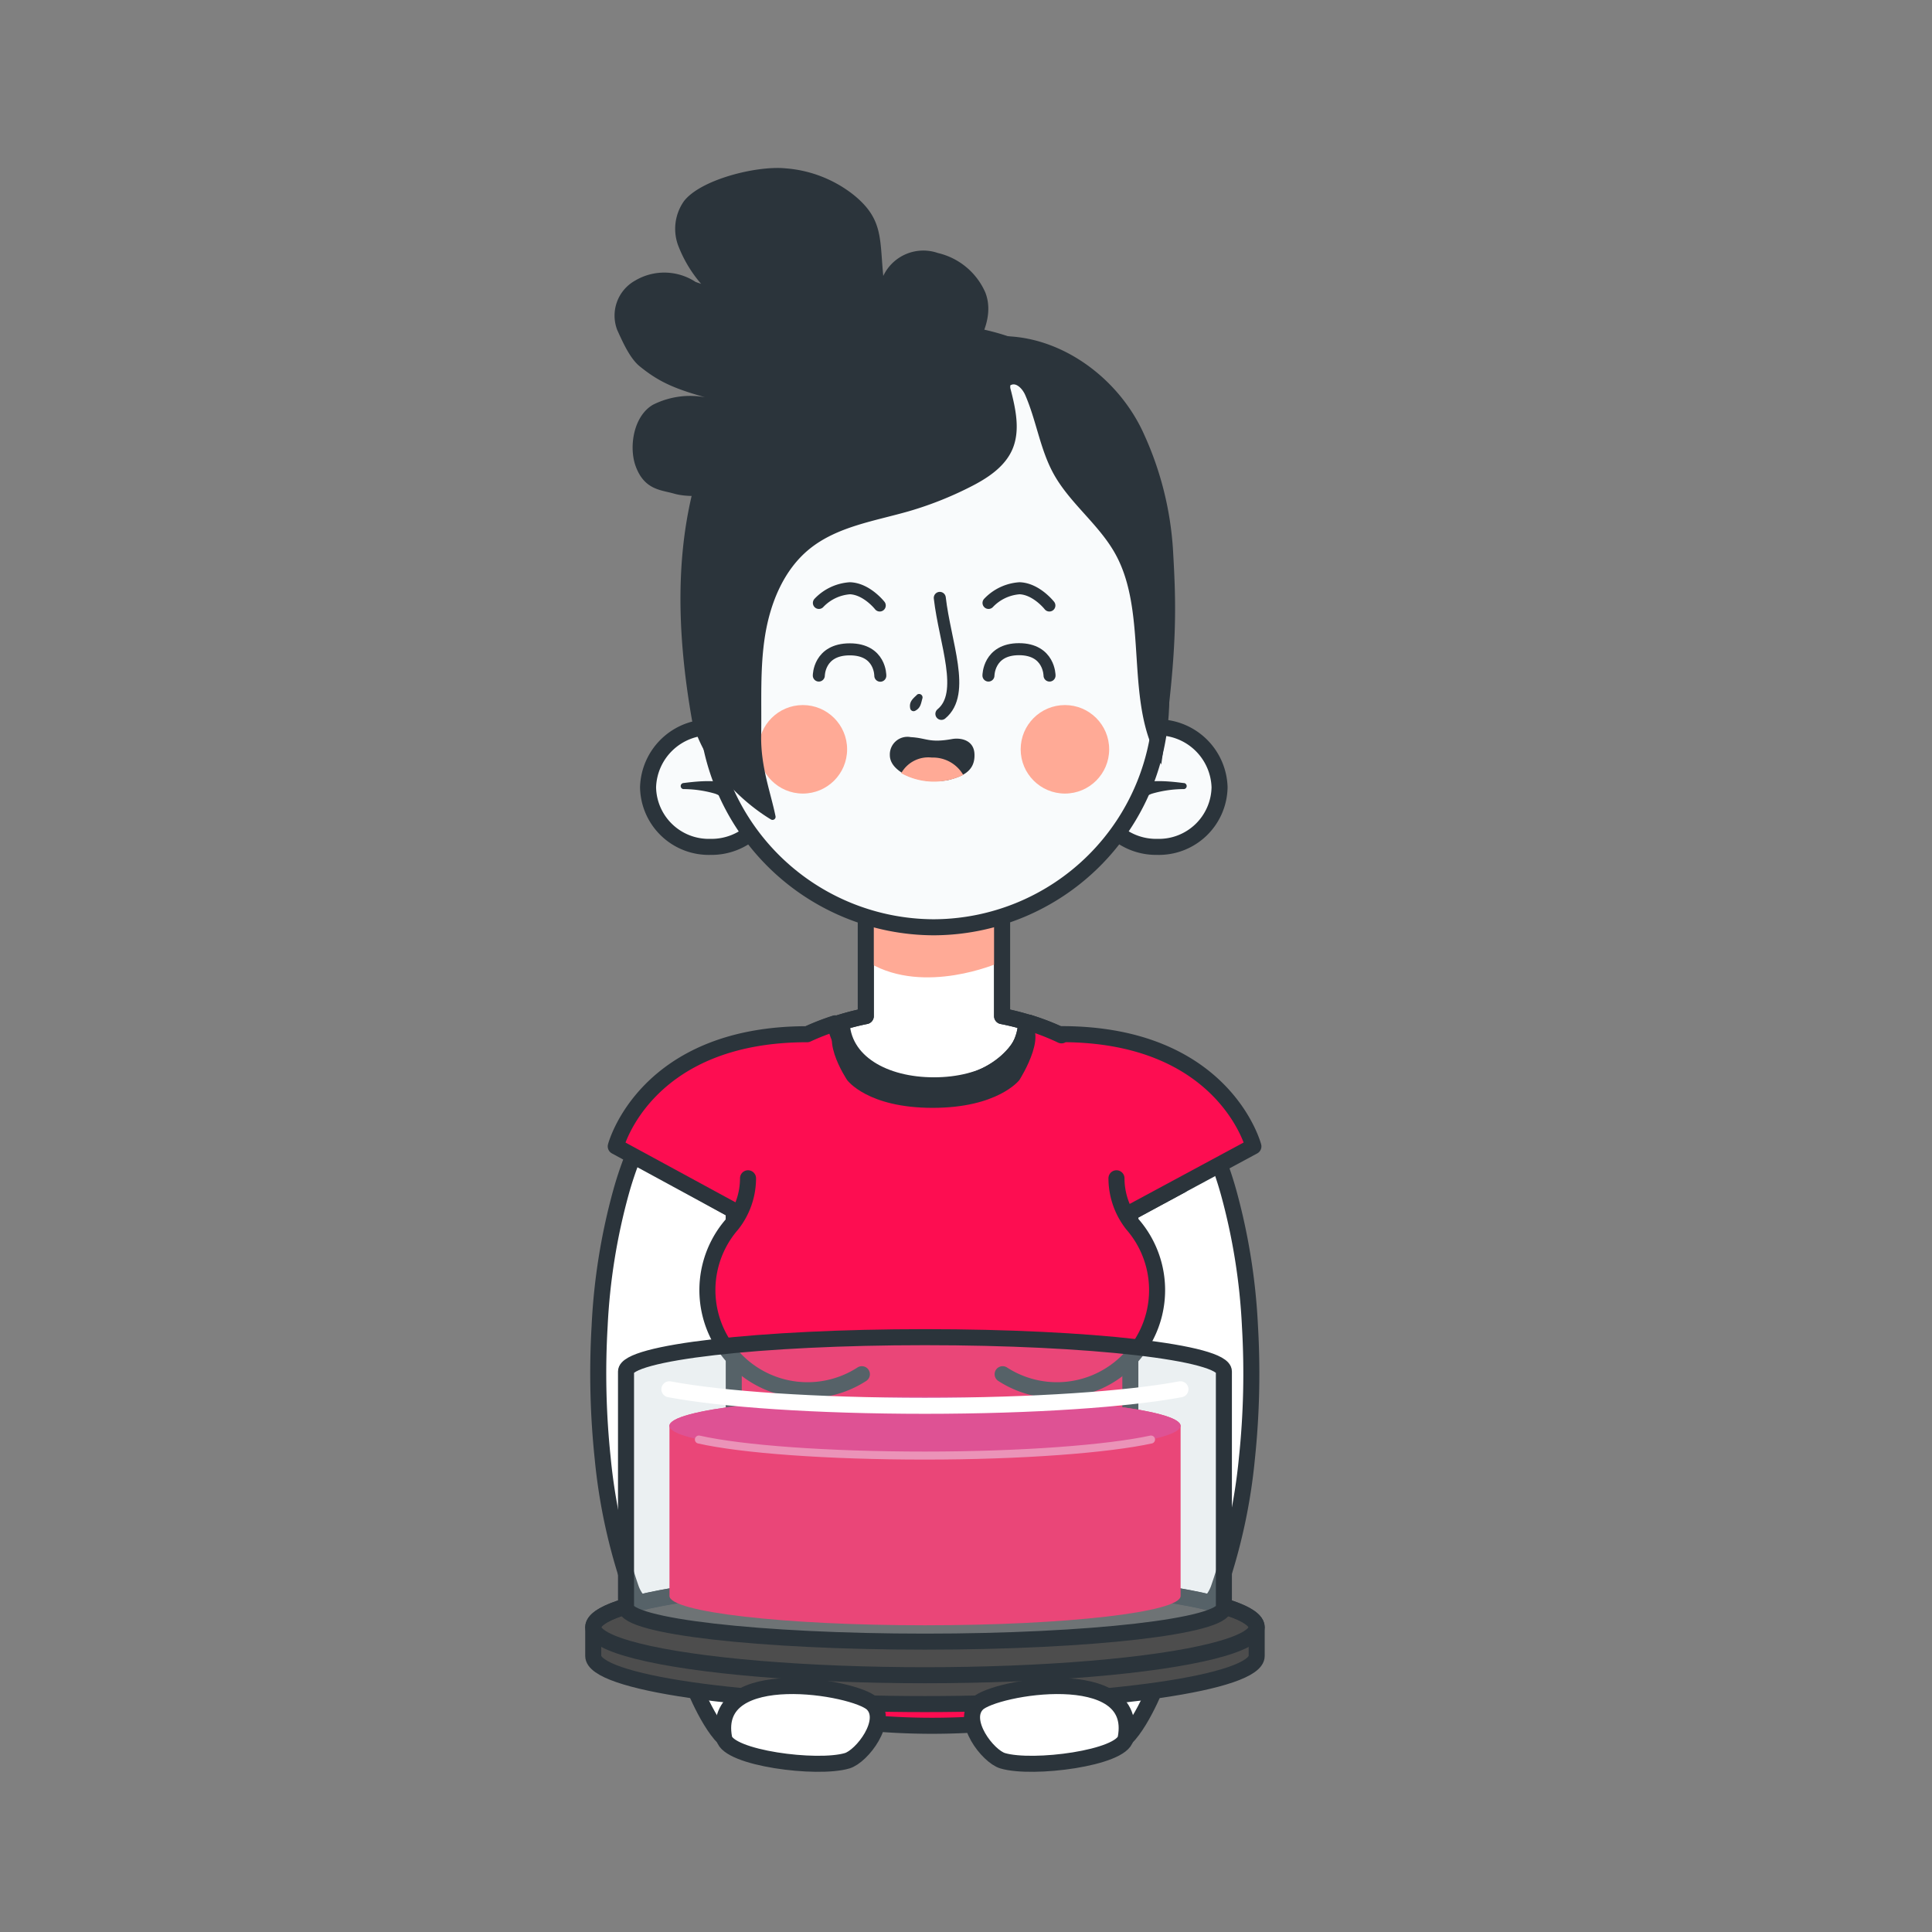<svg xmlns="http://www.w3.org/2000/svg" viewBox="0 0 241 241"><rect x="0" y="0" width="241" height="241" fill="#808080" stroke="none"/><defs><style>.a,.d,.g,.i,.o,.q{fill:none;}.b,.k{fill:#fff;}.b,.d,.e,.g,.h,.i,.j,.k,.l{stroke:#2b343b;}.b,.d,.e,.g,.h,.l,.o,.q{stroke-linecap:round;}.b,.d,.e,.g,.h,.i,.l,.o,.q{stroke-linejoin:round;}.b,.d,.e,.h,.k,.l,.q{stroke-width:2px;}.c{fill:#ffaa96;}.e{fill:#f9fbfc;}.f,.j{fill:#2b343b;}.g{stroke-width:1.5px;}.h,.m{fill:#fd0d51;}.i{stroke-width:0.61px;}.j,.k{stroke-miterlimit:10;}.j{stroke-width:0.39px;}.l{fill:#4d4d4d;}.n{fill:#ed1e79;}.o{stroke:#ff7bac;}.p{fill:#bdccd4;opacity:0.3;}.q{stroke:#fff;}</style></defs><title>Recurso 5</title><rect class="a" width="241" height="241"/><path class="b" d="M93.87,145c-.27,2.1-.49,4.46-.71,6.85l1.67,14c-.45,5-.8,10.94-1.33,16s-4.19,10.21-5.11,15.41l.17,2c-.48,2.72-3.26,2.62-6,2.15a5,5,0,0,1-3.84-3.23,70.34,70.34,0,0,1-3.54-16.28,101.31,101.31,0,0,1-.38-16.52,76.5,76.5,0,0,1,2.66-16.65,44.4,44.4,0,0,1,3.32-8.48C81.55,138.84,93.87,145,93.87,145Z"/><path class="b" d="M136.88,145c.27,2.1.49,4.46.71,6.85l-1.67,14c.45,5,.8,10.94,1.33,16s4.19,10.21,5.11,15.41l-.17,2c.48,2.72,3.26,2.62,6,2.15A5,5,0,0,0,152,198.2a70.34,70.34,0,0,0,3.54-16.28,101.31,101.31,0,0,0,.38-16.52,76.5,76.5,0,0,0-2.66-16.65,44.4,44.4,0,0,0-3.32-8.48C149.2,138.84,136.88,145,136.88,145Z"/><path class="b" d="M116.29,135.69c6.27,0,11.43-3.54,12.08-8.09a31.21,31.21,0,0,0-3.37-.85V113.83a8.5,8.5,0,1,0-17,0v12.92a31.11,31.11,0,0,0-3.76,1C105,132.21,110.07,135.69,116.29,135.69Z"/><path class="b" d="M132.45,129.16v0a30.22,30.22,0,0,0-4.08-1.58h0c-.65,4.55-5.81,8.09-12.08,8.09s-11.34-3.48-12.06-8h0a30.29,30.29,0,0,0-3.45,1.34v0a26.44,26.44,0,0,0-15.16,18.68L91.54,151v1H141v-.71l6.35-3.44A26.4,26.4,0,0,0,132.45,129.16Z"/><path class="c" d="M108.49,109.78h16v10.36s-9.13,4-16,0Z"/><path class="d" d="M116.29,135.69c6.27,0,11.43-3.54,12.08-8.09a31.21,31.21,0,0,0-3.37-.85V113.83a8.5,8.5,0,1,0-17,0v12.92a31.11,31.11,0,0,0-3.76,1C105,132.21,110.07,135.69,116.29,135.69Z"/><path class="e" d="M80.84,98.2a7.57,7.57,0,0,0,7.77,7.44,7.71,7.71,0,0,0,7.85-7.47,7.57,7.57,0,0,0-7.77-7.44A7.71,7.71,0,0,0,80.84,98.2Z"/><path class="f" d="M85.19,98.43a14.42,14.42,0,0,1,4,.57c.94.32,1.71,1.15,2.73,1.1a.57.57,0,0,0,.54-.71c-.44-2.61-5.5-1.92-7.23-1.71a.38.38,0,0,0,0,.75Z"/><path class="e" d="M152.13,98.2a7.57,7.57,0,0,1-7.77,7.44,7.71,7.71,0,0,1-7.85-7.47,7.57,7.57,0,0,1,7.77-7.44A7.71,7.71,0,0,1,152.13,98.2Z"/><path class="f" d="M147.67,97.68c-1.74-.21-6.8-.9-7.23,1.71a.57.57,0,0,0,.54.71c1,0,1.79-.78,2.73-1.1a14.42,14.42,0,0,1,4-.57.38.38,0,0,0,0-.75Z"/><path class="e" d="M116.47,41.42A28.47,28.47,0,0,0,88.09,69.81V87.29a28.47,28.47,0,0,0,28.38,28.38h0a28.47,28.47,0,0,0,28.38-28.38V69.81A28.47,28.47,0,0,0,116.47,41.42Z"/><path class="f" d="M112.88,96.62a8.93,8.93,0,0,0,5.42.68c1.34-.37,3.3-.87,3.26-3.12,0-1.87-1.71-2.17-2.75-2-2.91.53-3.18-.12-5.2-.23A2.2,2.2,0,0,0,111,94.19C111,95.43,112.14,96.2,112.88,96.62Z"/><path class="c" d="M120.16,96.67a8.45,8.45,0,0,1-7.74-.22,3.87,3.87,0,0,1,3.82-1.95A4.36,4.36,0,0,1,120.16,96.67Z"/><path class="g" d="M130.9,75.53s-1.63-2.08-3.72-2.15a5.89,5.89,0,0,0-3.87,1.83"/><path class="g" d="M109.74,75.53s-1.63-2.08-3.72-2.15a5.89,5.89,0,0,0-3.87,1.83"/><path class="f" d="M114.37,86.69c-.57.52-1,.91-.82,1.72a.43.43,0,0,0,.62.25c.68-.36.7-.88.9-1.57a.43.43,0,0,0-.71-.41Z"/><path class="g" d="M117.23,74.58c.64,5.6,3.32,11.9.2,14.47"/><path class="g" d="M123.3,84.27s0-3.29,3.81-3.29,3.81,3.29,3.81,3.29"/><path class="g" d="M102.14,84.27S102.14,81,106,81s3.81,3.29,3.81,3.29"/><path class="h" d="M141,151.27,156.35,143S152.72,129,132.41,129l0,.15a30.2,30.2,0,0,0-4.09-1.59c-.65,4.55-5.81,8.09-12.08,8.09s-11.34-3.48-12.06-8a30.25,30.25,0,0,0-3.49,1.36v0C80.44,129,76.81,143,76.81,143l14.72,8v30.53c0,6.19-8.76,27.08-8.76,27.08h0a87.51,87.51,0,0,0,67,0S141,187.67,141,181.48Z"/><path class="h" d="M107.51,171.42a12.49,12.49,0,0,1-16.2-18.69h0a9.31,9.31,0,0,0,2-5.75"/><path class="h" d="M125.07,171.42a12.49,12.49,0,0,0,16.2-18.69h0a9.31,9.31,0,0,1-2-5.75"/><path class="i" d="M127.32,127.28c0,4.68-4.86,7.41-10.82,7.41s-10.82-2.74-10.82-7.41"/><circle class="c" cx="132.84" cy="93.47" r="5.52"/><circle class="c" cx="100.15" cy="93.47" r="5.52"/><path class="f" d="M144.85,95.4c2.08-14.42,1.88-19.77,1.46-27a40.76,40.76,0,0,0-3.6-14.22c-3-6.73-9.85-12-17.2-12.24h0c-7.44-1.71-13.24-2-19.56-.47S93.53,46.62,90,52a22.87,22.87,0,0,0-2.17,4.62c-3.8,10.46-3.5,21.9-1.5,33.27h0C88,96,93,100.32,96.17,102.22a.38.38,0,0,0,.57-.4c-.61-3-1.87-6.19-1.79-10.15.07-4.14-.17-8.32.49-12.41s2.34-8.2,5.56-10.8c3.46-2.79,8.1-3.46,12.38-4.69a43.86,43.86,0,0,0,7.59-3c2.15-1.08,4.33-2.48,5.3-4.68,1.05-2.4.41-5.17-.25-7.71l0-.3c.7-.47,1.52.41,1.86,1.18,1.39,3.18,1.85,6.73,3.51,9.78,2,3.67,5.58,6.27,7.65,9.9,4.4,7.69,1,19,5.84,26.44"/><path class="f" d="M96.47,59.76c9.35-3,18.48-7.53,24-14.62,2-2.59,3.57-5.81,2.43-8.68a8.59,8.59,0,0,0-5.91-4.9,5.53,5.53,0,0,0-6.81,2.86l-.05-.54c-.38-4.33-.07-6.73-3.75-9.65A15.6,15.6,0,0,0,98,21c-3.67-.36-10.68,1.42-12.71,4.13a6,6,0,0,0-.73,5.4,16.14,16.14,0,0,0,2.9,4.88l-.69-.24A7.12,7.12,0,0,0,79.23,35,5,5,0,0,0,77,41.18c.62,1.35,1.54,3.49,2.78,4.5,2.7,2.2,4.82,3,9.88,4.34h0a10.33,10.33,0,0,0-8.21.47c-2.39,1.39-3,5.12-2.21,7.51,1.07,3.12,3.18,3.1,4.82,3.57,2.34.67,5.34,0,7.82.15s4.45-1.37,6.51-2.64"/><path class="j" d="M127.19,127.28c0,4.67-4.86,7.4-10.82,7.4s-10.82-2.73-10.82-7.41c-3.74,1.37.28,7.34.28,7.34s2.46,3.39,10.51,3.39S127,134.61,127,134.61,131.3,127.87,127.19,127.28Z"/><path class="k" d="M144.75,209s-2,5.51-4.33,7.84l-13.08,1.08-.5-5.58Z"/><path class="k" d="M86,209s2,5.51,4.33,7.84l13.08,1.08.5-5.58Z"/><path class="l" d="M115.38,197C92.52,197,74,199.66,74,203v3.57c0,3.31,18.52,6,41.38,6s41.38-2.69,41.38-6V203C156.75,199.66,138.23,197,115.38,197Z"/><ellipse class="d" cx="115.38" cy="202.97" rx="41.38" ry="6"/><path class="m" d="M115.38,174.21c-17.6,0-31.87,1.64-31.87,3.66v21.21c0,2,14.27,3.66,31.88,3.66s31.88-1.64,31.88-3.66V177.86C147.25,175.84,133,174.21,115.38,174.21Z"/><ellipse class="n" cx="115.38" cy="177.86" rx="31.88" ry="3.66"/><path class="o" d="M143.58,179.57c-5.34,1.16-16,2-28.2,2s-22.85-.79-28.2-2"/><path class="p" d="M115.38,166.8c-20.6,0-37.29,1.92-37.29,4.28V200.5c0,2.36,16.7,4.28,37.29,4.28s37.29-1.92,37.29-4.28V171.08C152.67,168.71,136,166.8,115.38,166.8Z"/><path class="d" d="M115.38,166.8c-20.6,0-37.29,1.92-37.29,4.28V200.5c0,2.36,16.7,4.28,37.29,4.28s37.29-1.92,37.29-4.28V171.08C152.67,168.71,136,166.8,115.38,166.8Z"/><path class="q" d="M147.25,173.3c-6.54,1.23-18.37,2.06-31.88,2.06S90,174.54,83.5,173.3"/><path class="k" d="M90.33,216.81c.47,2.5,11.6,3.94,15.34,2.83,1.86-.55,5.27-5,3.16-7.1S88.54,207.32,90.33,216.81Z"/><path class="k" d="M140.42,216.81c-.47,2.5-11.6,3.94-15.34,2.83-1.86-.55-5.27-5-3.16-7.1S142.21,207.32,140.42,216.81Z"/></svg>